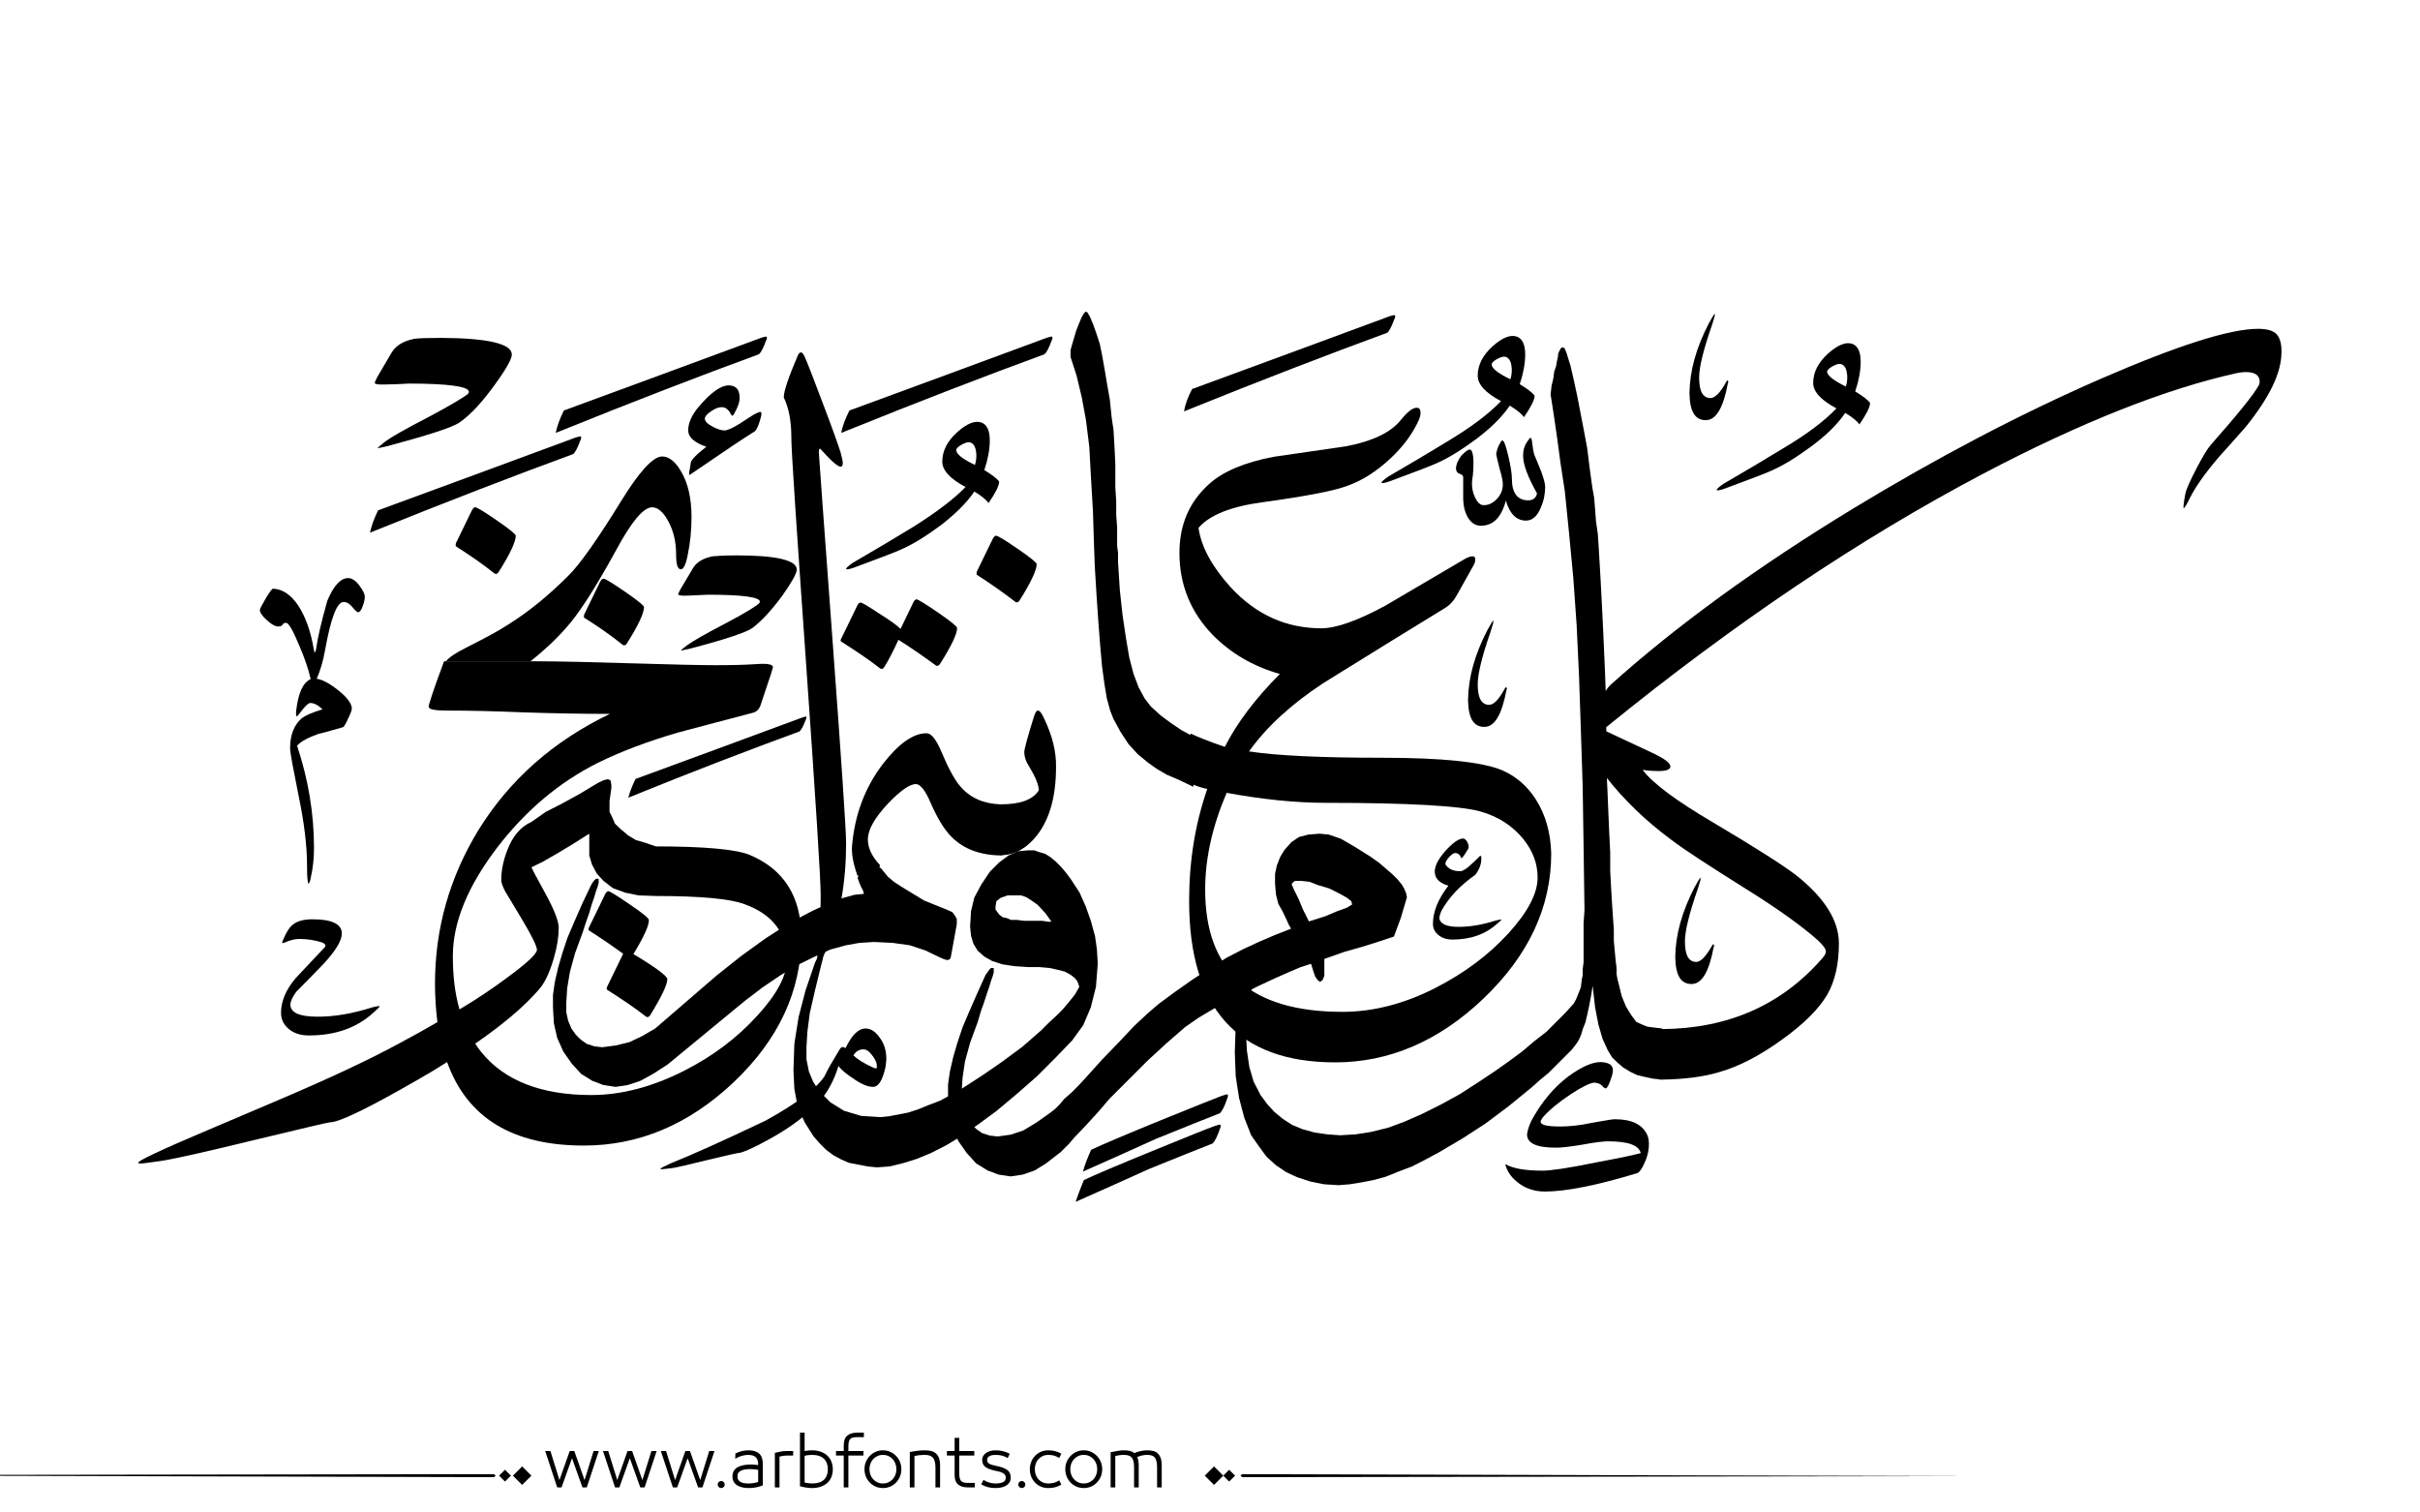 <?xml version="1.0" encoding="utf-8"?>
<!-- Generator: Adobe Illustrator 21.0.0, SVG Export Plug-In . SVG Version: 6.00 Build 0)  -->
<svg version="1.1" id="Layer_1" xmlns="http://www.w3.org/2000/svg" xmlns:xlink="http://www.w3.org/1999/xlink" x="0px" y="0px"
	 viewBox="0 0 800 500" style="enable-background:new 0 0 800 500;" xml:space="preserve">
<g>
	<path fill="#000000" d="M610.2,127.8c0.5-1.6,0.6-3.2,0.3-4.8c-0.3-1.7-1.2-2.7-2.4-2.7c-0.6,0-1.4,0.3-2.5,0.9c-1,0.6-1.6,1.2-1.6,1.7
		C604.1,124.2,606.2,125.8,610.2,127.8L610.2,127.8L610.2,127.8L610.2,127.8z M607.1,135c-5.1-2.7-7.7-5.5-7.7-8.4
		c0-3.6,1.7-6.8,4.9-9.7c3.2-2.9,6-4,8.1-3.2c1.8,0.7,2.7,2.7,2.7,5.9c0,2.9-0.6,6.2-1.8,9.8c2.6,1.6,4.2,2.8,4.9,3.8
		c0,1.4-1.2,3.7-3.5,7.1c-0.7-1-2.2-2.3-4.7-3.8c-2.8,4.1-6.6,7.6-11,10.9c-5,3.7-9.6,6.6-13.9,8.4c-0.8,0.4-5.7,2.3-14.6,5.6
		c-1.3,0.5-2.2,0.7-2.7,0.7c-0.2,0-0.3,0-0.3-0.2c0-0.2,0.8-1,2.3-2c6.6-3.8,13.1-7.7,19.7-11.7C597.4,143.5,603.2,139.1,607.1,135
		L607.1,135L607.1,135L607.1,135z M623.8,143.4"/>
	<path fill="#000000" d="M510.8,160.9c0,2.2-0.4,4.5-1.4,6.8c-1.2,3-2.9,4.4-4.9,4.4c-3.2,0-5.4-2.2-6.7-6.6c-1.5,5.6-4.2,8.3-8.3,8.3
		c-1.5,0-2.8-0.7-3.9-2.2c-1.2-1.7-1.9-4.1-1.9-7v-6.8c0-0.5-0.3-0.9-1.2-1.2c-0.7-0.2-1.1-0.7-1.2-1.7c0.1-1.5,0.7-2.9,1.9-4.4
		c1.2-1.2,2.1-1.9,2.7-1.9c0.7,0,1.2,1.6,1.2,4.5c0,1.6-0.1,2.9-0.2,4c-0.2,1.1-0.3,2-0.3,2.7c0,1.6,0.3,3.2,1,4.6
		c0.8,1.7,1.7,2.6,2.9,2.6c1.6,0,3-0.7,4.3-2c1.3-1.4,2-3,2-4.8c0-1.1-0.3-2.8-1.1-5.4c-0.7-2.6-1-4.2-1.1-4.8
		c0.1-0.5,0.3-1.4,0.8-2.6c0.6-1.2,1-1.8,1.2-1.8c0.6,0,1.2,1.7,2,5.1c0.8,3.4,1.2,5.9,1.2,7.6c0,4.6,1.8,7.1,5.4,7.1
		c1.6,0,2.6-0.8,2.9-2.3c-3.1-5.5-4.6-9.6-4.6-12.5c0-1.7,0.4-3.2,1.3-4.5c0.5-0.8,0.9-1.3,1.2-1.4c0.2,0.1,0.4,0.6,0.5,1.7
		c0.2,1.6,0.4,2.9,0.7,3.9c0.1,0.1,0.8,2,2.3,5.6C510.3,158.1,510.8,159.9,510.8,160.9L510.8,160.9L510.8,160.9L510.8,160.9z
		 M522.4,162.3"/>
	<path fill="#000000" d="M499.3,125.4c0.5-1.6,0.6-3.2,0.3-4.8c-0.3-1.7-1.2-2.7-2.4-2.7c-0.6,0-1.4,0.3-2.5,0.9c-1,0.6-1.6,1.2-1.6,1.7
		C493.2,121.9,495.3,123.4,499.3,125.4L499.3,125.4L499.3,125.4L499.3,125.4z M496.2,132.6c-5.1-2.7-7.7-5.5-7.7-8.4
		c0-3.6,1.7-6.8,4.9-9.7c3.2-2.9,6-4,8.1-3.2c1.8,0.7,2.7,2.7,2.7,5.9c0,2.9-0.6,6.2-1.8,9.8c2.6,1.6,4.2,2.8,4.9,3.8
		c0,1.4-1.2,3.7-3.5,7.1c-0.7-1-2.2-2.3-4.7-3.8c-2.8,4.1-6.6,7.6-10.9,10.9c-5,3.7-9.6,6.6-13.9,8.4c-0.8,0.4-5.7,2.3-14.6,5.6
		c-1.3,0.5-2.2,0.7-2.7,0.7c-0.2,0-0.3,0-0.3-0.2c0-0.2,0.8-1,2.3-2c6.6-3.8,13.1-7.7,19.7-11.7
		C486.5,141.1,492.3,136.7,496.2,132.6L496.2,132.6L496.2,132.6L496.2,132.6z M512.9,141"/>
	<path fill="#000000" d="M394.1,128.6c20.8-7.6,42.6-15.7,65.4-24.1c0.8-0.2,1.4-0.4,1.6-0.3c0.2,0.2,0.2,0.7-0.2,1.4c-0.9,2.5-1.7,3.9-2.3,4.4
		c-19.1,7-41.5,15.6-67.2,26C391.8,133.7,392.7,131.2,394.1,128.6L394.1,128.6L394.1,128.6L394.1,128.6z M450.6,119.8"/>
	<path fill="#000000" d="M360.7,380.1c3.6-1.7,11.6-5.1,24.1-10.2c10.8-4.4,17.2-6.9,19-7.6c1.2-0.4,1.8-0.6,2-0.5c0.2,0.2,0.2,0.7-0.2,1.6
		c-0.8,2.4-1.6,3.9-2.3,4.6c-4.3,1.7-11.4,4.5-21.2,8.5c-6.6,3-14.6,6.6-24.1,10.8C358.6,385.1,359.5,382.8,360.7,380.1L360.7,380.1
		L360.7,380.1L360.7,380.1z M358.3,390.1c3.6-1.7,11.6-5.1,24.1-10.2c10.8-4.4,17.2-7,19-7.6c1.2-0.4,1.8-0.6,2-0.5
		c0.2,0.2,0.2,0.7-0.2,1.6c-0.8,2.3-1.6,3.9-2.3,4.6c-4.3,1.7-11.4,4.5-21.2,8.5c-6.6,3-14.6,6.6-24.1,10.8
		C356.3,395.1,357.2,392.8,358.3,390.1L358.3,390.1L358.3,390.1L358.3,390.1z M404.4,379.4"/>
	<path fill="#000000" d="M280.8,135.7c20.8-7.6,42.6-15.7,65.4-24.1c0.8-0.2,1.4-0.4,1.6-0.3c0.2,0.2,0.2,0.7-0.2,1.4c-0.9,2.5-1.7,3.9-2.3,4.4
		c-19.1,7-41.5,15.6-67.2,26C278.5,140.8,279.5,138.3,280.8,135.7L280.8,135.7L280.8,135.7L280.8,135.7z M337.4,126.9"/>
	<path fill="#000000" d="M251.5,138c-0.6,2.3-1.2,3.9-2,4.6c-3.1,1.9-9.7,6.3-19.9,13.3c-0.5,0.3-1,0.7-1.6,1.1c-0.1,0-0.2-0.3-0.2-0.6l0.6-3.6
		c0.2-0.8,1.8-2.6,5.1-5.1c-4-1.4-6-3.2-6-5.4c0-2.4,1.1-4.9,3.2-7.5c4.1-4.9,7.5-7.4,10.2-7.4c2.4,0,3.6,1.4,3.6,4.1
		c0,1.6-0.7,3.4-2,5.6c-0.3,0.5-0.6,0.4-0.9-0.2c-0.8-1.6-1.8-2.3-3-2.3c-1,0-2.2,0.4-3.6,1.4c-1.3,0.9-2,1.7-2,2.4
		c0,0.8,0.8,1.7,2.5,2.6c1.7,0.9,3,1.3,4,1.3c0.9,0,2.5-0.7,4.8-2.1c1.6-1,3.2-2.1,4.8-3.1c1.3-0.7,2.1-1,2.4-0.9
		C251.8,136.4,251.8,137,251.5,138L251.5,138L251.5,138L251.5,138z M262.8,141"/>
	<path fill="#000000" d="M186.4,135.7c20.8-7.6,42.6-15.7,65.4-24.1c0.8-0.2,1.4-0.4,1.6-0.3c0.2,0.2,0.2,0.7-0.2,1.4c-0.9,2.5-1.7,3.9-2.3,4.4
		c-19.1,7-41.5,15.6-67.2,26C184.2,140.8,185.1,138.3,186.4,135.7L186.4,135.7L186.4,135.7L186.4,135.7z M243,126.9"/>
	<path fill="#000000" d="M322.3,153.7c0.5-1.6,0.6-3.2,0.3-4.8c-0.3-1.7-1.2-2.7-2.4-2.7c-0.6,0-1.4,0.3-2.5,0.9c-1,0.6-1.6,1.2-1.6,1.7
		C316.2,150.2,318.3,151.8,322.3,153.7L322.3,153.7L322.3,153.7L322.3,153.7z M319.2,161c-5.1-2.7-7.7-5.5-7.7-8.4
		c0-3.6,1.7-6.8,4.9-9.7c3.2-2.9,6-4,8.1-3.2c1.8,0.7,2.7,2.7,2.7,5.9c0,2.9-0.6,6.2-1.8,9.8c2.6,1.6,4.2,2.8,4.9,3.8
		c0,1.4-1.2,3.7-3.5,7.1c-0.7-1-2.2-2.3-4.7-3.8c-2.8,4.1-6.6,7.6-10.9,11c-5,3.7-9.6,6.6-13.9,8.4c-0.8,0.4-5.7,2.3-14.6,5.6
		c-1.3,0.5-2.2,0.7-2.7,0.7c-0.2,0-0.3,0-0.3-0.2c0-0.2,0.8-1,2.3-2c6.6-3.8,13.1-7.7,19.7-11.7C309.5,169.4,315.3,165,319.2,161
		L319.2,161L319.2,161L319.2,161z M336,169.3"/>
	<path fill="#000000" d="M263.4,188.3c0,1.2-1.6,4.1-4.7,8.5c-3.6,4.9-7,8.6-10.1,10.9c-2.1,1.4-8.9,3.7-20.4,6.7c-2.1,0.5-3.1,0.7-3.1,0.6
		c0.1-0.2,0.9-0.8,2.2-1.8c1.5-1.1,5.6-3.5,12.3-7c6.5-3.4,10.2-5.7,11.3-6.7c0.1-0.1,0.3-0.4,0.3-0.6c0-1.5-5.7-2.3-17.2-2.3
		c-0.1,0-2.2,0.1-6.6,0.3c-2.1,0.1-3.2-0.1-3.2-0.4c0-0.3,0.3-0.9,0.8-1.8l4.1-6.9c1.2-2,3.4-3.3,6.5-3.9c1.1-0.1,3.8-0.3,8-0.3
		C256.7,183.6,263.4,185.2,263.4,188.3L263.4,188.3L263.4,188.3L263.4,188.3z M264.8,196.6"/>
	<path fill="#000000" d="M210.1,257.5c17.5-6.4,35.9-13.2,55.1-20.3c0.7-0.2,1.2-0.4,1.3-0.3c0.1,0.1,0.1,0.6-0.2,1.2c-0.8,2.1-1.5,3.3-2,3.7
		c-16.1,5.9-35,13.1-56.6,21.9C208.2,261.8,209,259.7,210.1,257.5L210.1,257.5L210.1,257.5L210.1,257.5z M257.8,250.1"/>
	<path fill="#000000" d="M125,168.7c20.8-7.6,42.6-15.7,65.4-24.1c0.8-0.2,1.4-0.4,1.6-0.3c0.2,0.2,0.2,0.7-0.2,1.4c-0.9,2.5-1.7,3.9-2.3,4.4
		c-19.1,7-41.5,15.6-67.2,26C122.8,173.8,123.7,171.3,125,168.7L125,168.7L125,168.7L125,168.7z M181.6,159.9"/>
	<path fill="#000000" d="M169.2,117.2c0,1.4-1.8,4.7-5.5,9.8c-4.1,5.7-8,10-11.7,12.6c-2.4,1.7-10.3,4.2-23.6,7.8c-2.4,0.6-3.6,0.8-3.6,0.7
		c0.2-0.2,1-0.9,2.5-2.1c1.7-1.3,6.5-4.1,14.3-8.1c7.5-4,11.8-6.6,13.1-7.7c0.2-0.2,0.3-0.4,0.3-0.7c0-1.7-6.6-2.7-19.9-2.7
		c-0.1,0-2.6,0.2-7.6,0.3c-2.4,0.1-3.6-0.1-3.6-0.5c0-0.3,0.3-1,0.9-2.1l4.7-8c1.4-2.3,3.9-3.8,7.5-4.5c1.3-0.2,4.4-0.3,9.2-0.3
		C161.5,111.8,169.2,113.7,169.2,117.2L169.2,117.2L169.2,117.2L169.2,117.2z M170.8,126.9"/>
	<path fill="#000000" d="M102.7,224.5c-0.7-3.2-2-7-3.9-11.4c-2-4.8-3.4-7.2-4.2-7.2c-0.6,0-1,0.2-1.2,0.6c-0.2,0.4-0.7,0.6-1.5,0.6
		c-0.9,0-2.2-0.7-3.7-2.1c-1.6-1.4-2.3-2.6-2.3-3.4c0-0.3,0.7-1.6,1.9-3.7c1.3-2.2,2.1-3.2,2.4-3.3c3.1,0.1,5.9,1.9,8.4,5.6
		c2.4,3.7,4.1,8.4,5.1,14.3c0.2,0.7,0.2,1,0.2,1.1c0.2,0.2,0.2,0.2,0.2,0c0.1-0.1,0.3-0.4,0.4-1.1c0.5-3.6,1.7-8.8,3.7-15.9
		c2.1-5,4.4-7.5,6.9-7.5c1.2,0,2.6,0.9,3.8,2.6c1.1,1.5,1.7,2.7,1.7,3.6c0,0.7-0.2,1.7-0.6,2.8c-0.5,1.6-1.1,2.3-1.7,2.3
		c-0.2,0-0.9-0.6-1.8-1.7c-0.9-1.1-1.9-1.7-2.9-1.7c-2.2,0-4.2,5.2-6.1,15.7c-0.7,4-1.7,7.2-2.8,9.7c1.7,0.2,4.1,1.4,7,3.7
		c2.8,2.2,4.4,4.2,4.6,5.9c0.1,0.5-0.3,1.7-1.2,3.5c-0.8,1.8-1.4,2.8-1.7,2.9c-2.7,0.7-5.4,1.6-8.1,2.2c-3.4,1.2-5.7,2.4-7.1,3.9
		c3.8,11.4,5.6,22.7,5.6,33.8c0,3.2-0.3,6.6-1.1,10c-0.2,1.2-0.5,1.7-0.7,1.8c-0.3,0-0.5-2-0.5-5.9c0-6.4-0.9-14.1-2.8-23.2
		c-1.8-9-2.8-14.2-2.8-15.6c0-4.5,1.3-7.7,3.8-9.9c1.2-1,3.6-2,6.9-3c-1.3-1.3-2.7-2.1-4-2.1c-0.6,0-1.4,0.7-2.6,2.2
		c-1.1,1.5-1.7,2.2-1.9,2.2c-0.2,0-0.3-0.6-0.2-1.8C98.6,229.1,100.1,225.7,102.7,224.5L102.7,224.5L102.7,224.5L102.7,224.5z
		 M130.7,240.1"/>
	<path fill="#000000" d="M529.1,351.1c3.4,0.1,4.6,1.4,3.9,4.1c-0.9,3.1-1.7,4.6-2.2,4.6c-0.2,0-0.6-0.2-1.2-0.9c-0.7-0.7-1.5-0.9-2.6-1
		c-1.3,0.1-3.9,1.3-7.7,3.8c-4.1,2.7-7.2,5.3-9.3,7.7c-0.4,0.6-0.7,1.1-0.7,1.4c0,1.1,2.1,1.6,6.4,1.6c2.9,0,6.4-0.3,10.5-1.2
		c4.1-0.7,6.6-1.2,7.6-1.2c5.6,0,9.1,1.7,10.7,5.1c0.4,0.8,0.6,1.9,0.6,3.1c0,1.9-0.4,4-1.4,6.1c-0.9,2.1-1.7,3.2-2.4,3.5
		c-13.5,4.1-23.7,6.1-30.6,6.1c-3.6,0-6.7-1.1-9.2-3.2c-2.1-1.7-3.4-3.7-3.9-5.9c2.5,1.5,6.6,2.2,12.4,2.2c2.5,0,8.3-0.8,17.5-2.7
		c8.1-1.5,13.1-2.6,14.9-3.1c-0.7-2.7-4.3-3.9-10.9-3.9c-1.3,0-4.1,0.3-8.4,1.1c-4.1,0.7-7.1,1-8.7,1c-6.4,0-9.5-1.4-9.6-4.3
		c0.1-1.2,0.6-2.9,1.6-4.9c3.2-5.8,7.1-10.6,12.1-14.4C522.8,352.7,526.3,351.1,529.1,351.1L529.1,351.1L529.1,351.1L529.1,351.1z
		 M547.4,375.5"/>
	<path fill="#000000" d="M497.3,227.9c0.2-0.3,0.3-0.6,0.5-0.7c0.2-0.1,0.2-0.1,0.2,0.1c0.2,0.2,0.2,0.5,0,0.8c-1.5,8.1-3.9,12.2-7.3,12.2
		c-3.6,0-5.3-2.9-5.4-8.9c0.1-7.4,2.2-15,6.4-23.1c1.1-2,1.7-3,1.9-3.1c0.1,0,0.1,0.1,0.1,0.1c0,0.4-0.3,1.6-0.9,3.4
		c-2.9,8.3-4.3,14.1-4.3,17.5c0,4.5,1.2,6.8,3.8,6.8C493.8,233,495.5,231.2,497.3,227.9L497.3,227.9L497.3,227.9L497.3,227.9z
		 M517.7,223.6"/>
	<path fill="#000000" d="M289.8,351.7c-0.2-0.9-0.7-1.9-1.7-3.1c-0.9-1.2-1.8-1.7-2.7-1.7c-1.4,0-2.5,0.7-3.3,2c1.4,1.3,3.6,2.7,6.5,4
		c0.6,0.3,1,0.3,1.2,0.2C289.9,352.9,289.9,352.5,289.8,351.7L289.8,351.7L289.8,351.7L289.8,351.7z M277.7,346.7
		c0.5-0.7,1.2-0.7,1.8-0.2c2.1-4.3,4.2-6.5,6.7-6.5c1.6,0,3.2,1,4.6,3c1.5,2,2.2,4.3,2.2,7c0,1-0.2,2-0.3,2.9
		c-1,4.3-2.3,6.4-4.1,6.4c-1.6,0-3.7-0.8-6.3-2.6c-2.3-1.5-4.1-2.9-5.1-4.3c-1.5,4.7-3.5,8.5-6,11.3c-4.1,4.7-9.8,9-16.9,12.9
		c-5.6,3.1-9.1,4.6-10.5,4.6c-0.2,0-3.4,0.7-9.6,2.2c-6.6,1.6-10.6,2.6-12.3,2.8c-2.4,0.3-3.6,0.4-3.6,0.2c0-0.2,1.2-0.8,3.6-1.9
		c6.8-2.7,17.2-7.4,31.1-14c10.2-5.6,16.7-10.5,19.5-14.6C273.6,353.5,275.4,350.5,277.7,346.7L277.7,346.7L277.7,346.7L277.7,346.7
		z M286.4,367.6"/>
	<path fill="#000000" d="M123.4,334.8c-5.6,5.1-12.7,7.5-21.3,7.5c-2.7,0-4.9-0.7-6.6-2.1c-1.7-1.4-2.6-3.2-2.6-5.4c0-3.8,1.6-7.6,4.8-11.4
		c3.2-3.4,6.3-6.7,9.5-10.1c0.7-0.7,0.4-1.2-0.6-1.7c-2.4-0.8-5-1.2-7.6-1.2c-1.5,0-3.2,0.4-4.9,1.2c-0.4,0.2-0.7,0.2-0.7,0.1
		c-0.2-0.1-0.1-0.3,0.1-0.8c1.1-2.7,2.2-4.4,3.4-5.3c1.4-1.1,3.5-1.7,6.4-1.7c6.5,0,9.7,1.6,9.7,4.7c0,2.4-2.1,5.8-6.2,10.2
		c-3,3.1-5.9,6.1-8.9,9.1c-1.2,1.7-1.9,3.1-1.9,4.2c0,2.7,3.1,4,9,4c5.6,0,11.4-1,17.8-3c1.7-0.5,2.7-0.6,2.7-0.4
		C125.4,333,124.7,333.6,123.4,334.8L123.4,334.8L123.4,334.8L123.4,334.8z M133,325.1"/>
	<path fill="#000000" d="M482.2,306.4c3.8,0,7.9-0.7,12.3-2.1c1.3-0.3,1.8-0.4,1.8-0.3c0,0.2-0.5,0.6-1.4,1.4c-3.9,3.5-8.8,5.2-14.8,5.2
		c-1.8,0-3.4-0.5-4.6-1.5c-1.2-1-1.8-2.2-1.8-3.7c0-4,1.7-8.2,5.1-12.6c-3-0.9-4.5-2.4-4.5-4.7c0-1.9,1.2-4.2,3.6-6.9
		c2.4-2.6,4.3-4,5.8-4c0.4,0,0.8,0.3,1.2,0.9c0.4,0.6,0.6,1.3,0.6,2c0,0.3-0.4,1-1.2,2.2c-0.8,1.2-1.2,1.6-1.3,1.3
		c-0.3-1-1-1.6-2-1.6c-0.5,0-1.2,0.5-2,1.4c-0.8,0.9-1.2,1.6-1.2,2.3c1,1.6,2.6,2.3,4.9,2.3c0.8,0,2-0.7,3.6-2.2
		c0.9-0.9,2-1.8,2.9-2.8c0.4-0.2,0.5,0,0.5,0.8c0,1.8-0.6,3.6-2,5.4c-5,3.5-8.7,7.4-11.2,11.9c-0.4,0.9-0.6,1.6-0.7,2.3
		C476,305.4,478.1,306.4,482.2,306.4L482.2,306.4L482.2,306.4L482.2,306.4z M500.6,296.8"/>
	<path fill="#000000" d="M570.5,126.5c0.2-0.3,0.3-0.6,0.5-0.7c0.2-0.1,0.2-0.1,0.2,0.1c0.2,0.2,0.2,0.5,0,0.8c-1.5,8.1-3.9,12.2-7.3,12.2
		c-3.6,0-5.3-2.9-5.4-8.9c0.1-7.4,2.2-15,6.4-23.1c1.1-2,1.7-3,1.9-3.1c0.1,0,0.1,0.1,0.1,0.1c0,0.4-0.3,1.6-0.9,3.4
		c-2.9,8.3-4.3,14.1-4.3,17.5c0,4.5,1.2,6.8,3.8,6.8C567,131.5,568.7,129.8,570.5,126.5L570.5,126.5L570.5,126.5L570.5,126.5z
		 M590.8,122.1"/>
	<path fill="#000000" d="M565.8,312.9c0.2-0.3,0.3-0.6,0.5-0.7c0.2-0.1,0.2-0.1,0.2,0.1c0.2,0.2,0.2,0.5,0,0.8c-1.5,8.1-3.9,12.2-7.3,12.2
		c-3.6,0-5.3-2.9-5.4-8.9c0.1-7.4,2.2-15,6.4-23.1c1.1-2,1.7-3,1.9-3.1c0.1,0,0.1,0.1,0.1,0.1c0,0.4-0.3,1.6-0.9,3.4
		c-2.9,8.3-4.3,14.1-4.3,17.5c0,4.5,1.2,6.8,3.8,6.8C562.3,317.9,563.9,316.2,565.8,312.9L565.8,312.9L565.8,312.9L565.8,312.9z
		 M586.1,308.6"/>
	<g>
		<path fill="#000000" d="M752.6,110.5c-1.1-1.2-3.2-1.8-6.1-1.8c-9.5,0-26.9,5.6-52.2,16.6c-26.6,11.6-53.8,25.9-81.5,42.7
			c-31.9,19.4-58.7,38.9-80.5,58.5c-0.5,0.5-1,1.1-1.5,1.9l-0.2-5.8l-0.3-6.8l-0.3-6.8l-0.3-6.2l-0.3-5.9l-0.3-5.7l-0.3-5.1
			l-0.3-5.1l-0.3-4.5l-0.6-4.2l-0.3-4l-0.3-3.7l-0.6-3.4l-0.9-6.5l-0.8-6.5l-1.1-5.9l-1.1-5.7l-1.1-5.7l-1.1-5.1l-1.1-4.8l-1.4-4.5
			l-0.6-1.4l-0.6-0.3l-0.6,0.3l-0.6,1.1l-0.3,0.8L515,118l-0.3,1.4l-0.3,1.7l-0.6,1.7l-0.3,2.3l-0.6,2.5l-0.3,2.8l1.1,7.1l1.1,7.6
			l1.1,8.2l1.4,9.1l1.4,13.9l1.4,14.7l1.1,15.6l0.8,17l0.6,17.8l0.6,18.7l0.3,19.8l0.3,21l-0.3,4.2v4v3.4v2.8v2.8l-0.3,2.3v2
			l-0.3,1.4l-0.3,2.6l-0.8,2l-0.8,2l-0.8,1.4l-2.8,3.1l-3.1,3.1l-3.1,3.1l-4,3.1l-4,3.4l-4.2,3.1l-4.8,3.4l-5.1,3.4l-6.5,4.2
			l-6.2,3.4l-6.2,3.1l-5.9,2.6l-5.4,2l-5.7,1.4l-5.1,0.8l-5.1,0.3l-4.2-0.3l-4.2-0.6l-4-1.1l-3.4-1.4l-3.1-2l-2.8-2.3l-2.3-2.5
			l-2.3-3.1l-2.3-4.5l-1.4-4.8l-0.8-5.4l-0.3-5.7l0.3-5.4l0.8-5.9l1.4-6.2l2.3-6.5l0.8-2.8l0.6-2l-0.3-0.6h-0.3l-0.6,0.3l-0.6,0.8
			l-0.8,1.4l-1.1,2l-2.8,6.5l-2,7.4l-1.1,8.2l-0.3,9.1l0.3,7.9l1.1,7.1l1.7,6.5l2.3,5.9l2.6,3.7l2.5,3.4l3.1,2.8l3.4,2.3l3.7,1.7
			l4.3,1.4l4.5,0.9l4.8,0.3l3.7-0.3l3.7-0.6l4.2-0.8l4-1.1l4.2-1.7l4.5-1.7l4.5-2.3l4.8-2.6l7.6-4.5l7.4-4.8l7.6-5.7l7.6-6.2
			l2.8-2.5l2.8-2.3l2.3-2.3l2-2l1.7-1.7l1.7-1.7l1.1-1.4l0.8-1.1l0.6-1.1l0.6-1.4l0.6-2l0.8-2l0.6-2.5l0.6-2.8l0.6-3.1l0.6-3.7
			l0.8,7.1l1.1,5.7l1.4,4.8l1.7,3.7l1.4,2.3l1.7,1.7l2,1.7l2.3,1.4l2.3,1.1l2.5,0.6l2.8,0.6l2.1,0.2v0.1c0.2,0,0.3,0,0.5,0l0.2,0v0
			c7.4-0.1,13.8-0.9,19.1-2.5c6.6-1.9,13.5-5.5,20.8-10.8c7.1-5.1,12-10,14.8-14.7c2.6-4.5,3.9-10.2,3.9-17
			c0-7.5-4.6-14.9-13.8-22.3c-4.2-3.3-13.6-9.3-28.1-17.9c-11.9-7-19.6-12.7-23-17.2c2,0.3,3.7,0.4,5.1,0.4c2.7,0,4.1-0.5,4.1-1.5
			c0-1.1-1.7-2.4-5.1-4.1l-15.8-7.4c-0.2-0.1-0.2-0.1-0.3-0.2l0-1.3c0,0,0-0.1,0.1-0.1c42.2-34.3,83.7-62.2,124.5-83.7
			c32.5-17.1,60.5-28.1,84-33.3c1.1-0.2,2-0.3,2.8-0.3c3.1,0,4.6,1.1,4.6,3.2c0,0.3-0.1,0.7-0.2,1c-1.7,3.2-7.1,9.8-15.9,19.8
			c-1.1,1.2-2.6,3.7-4.6,7.5c-2.2,4.2-3.6,7.2-3.9,8.9c-0.6,3.2-0.7,4.6-0.5,4.6c0.2,0,1-1.2,2.1-3.5c1.7-3.4,4.8-7.9,9.5-13.4
			c3-3.3,6-6.7,8.9-10c7.9-9.8,11.8-17.9,11.8-24.6C754.3,113.8,753.7,111.7,752.6,110.5z M552.6,277.7c3.9,3,12.2,8.4,24.8,16.3
			c10.4,6.5,18.2,12.1,23.5,16.8c1.8,1.7,2.7,2.9,2.7,3.7c0,0.7-0.4,1.4-1.2,2.3c-13.4,15.4-31,23.2-52.9,23.4V340l-2.6-0.3
			l-2.3-0.3l-2-0.8l-1.7-0.8l-1.7-2.3l-1.7-2.8l-1.4-3.4l-1.1-4.5l-0.3-1.1l-0.3-1.7v-2l-0.3-2.5l-0.3-3.1l-0.3-3.4v-3.7l-0.3-4.2
			l-0.3-4.5l-0.3-5.1l-0.3-5.7v-5.9l-0.3-6.2l-0.3-6.8l-0.3-7.4l-0.2-4.3C536.8,264.3,543.8,271.2,552.6,277.7z"/>
	</g>
	<g>
		<path fill="#000000" d="M507.8,264.4c-2.9-4.6-6.7-7.8-11.3-9.8c-6.5-2.7-19.7-4.1-39.5-4.1c-20.3,0-35.1-0.7-44.1-2.1c5.7-8,13.9-15.6,24.6-22.6
			c17-10.6,30.4-18.8,40.2-24.8c1.6-1,2.7-2.2,3.7-3.9l5.5-9.8c0.6-1,0.8-1.7,0.8-2.4c0-0.7-0.3-1-1-1c-0.6,0-1.4,0.3-2.5,0.9
			c-8.7,5.1-17.5,10.3-26.2,15.4c-9.2,5-16.3,7.5-21.2,7.5c-11.6,0-21.6-4.5-29.9-13.5c-6.2-6.8-9.8-13.4-10.7-19.7
			c3.6-4.2,10.7-7.1,21.4-8.5c14.4-2,23.8-3.8,28.1-5.5c4.9-1.8,9.5-4.8,13.9-8.9c4.4-4.1,7.5-8.4,9.5-12.9c0.3-0.8,0.5-1.5,0.5-2.2
			c0-1.2-0.4-1.7-1.3-1.7c-1.3,0-3,1.3-5.1,3.9c-3.3,4.2-9.3,7.1-18,8.8c-8,1.2-16,2.3-24.1,3.5c-9.5,1.8-16.8,4.8-21.5,9.1
			c-6.5,5.9-9.7,13.4-9.7,22.7c0,10.5,3.7,19.5,10.9,27c6,6.1,13.4,10.5,22.3,13c-8.1,8.1-14.2,16.2-18.2,24.1
			c-5.3-1.8-9-3.3-11.3-4.4v0.5l-3-1.6l-3.4-2.3l-3.4-2.5l-3.4-3.1l-2-2.6l-2-3.7l-1.7-4.5l-1.4-5.4l-1.1-6.5l-1.1-7.4l-0.9-8.2
			l-0.6-9.3v-1.1v-2l-0.3-2.3v-2.8v-3.4l-0.3-4v-4.5l-0.3-4.8v-7.6l-0.3-6.2l-0.3-5.1l-0.6-4l-0.6-5.9l-0.9-5.1l-0.8-4.8l-0.8-4.5
			l-0.8-4l-1.1-3.4l-1.1-3.1l-1.1-2.6l-0.8-1.4l-0.6-0.3l-0.6,0.6l-0.8,1.4l-1.7,4.2l-1.1,3.7l-0.8,2.8v2.3l2,6.2l1.7,7.1l1.4,7.6
			l1.1,8.8l0.6,11l0.6,10.2l0.3,9.6l0.3,8.5l0.6,9.9l0.6,8.8l0.6,7.7l0.6,6.8l0.8,5.9l0.8,4.8l1.1,4l1.1,2.8l2.3,4.2l2.6,4l3.1,3.4
			l3.4,2.8l2.8,2l3.4,2l4,1.7l4.8,2.3v-0.7c1.5,0.6,3,1.1,4.6,1.4c-4,11.5-6,23.8-6,37c0,35.6,16.1,53.4,48.3,53.4
			c17.8,0,34.2-7,48.9-21c15-14.3,22.5-30.3,22.5-48.1C512.6,275.4,511,269.5,507.8,264.4z M474.7,326.5c-10.5,5.4-20.9,8-30.9,8
			c-30.3,0-45.4-13.4-45.4-40.4c0-10.4,2.4-21,7.1-32c12,2.2,22.9,3.3,32.8,3.3c27.3,0,44.2,1,50.9,2.8c6.1,1.7,10.8,4.8,14.4,9.2
			c3.2,4,4.7,8.2,4.7,12.7c0,5.2-3.2,11.4-9.7,18.5C492.1,315.7,484.2,321.6,474.7,326.5z"/>
	</g>
	<path fill="#000000" d="M447,299l-0.3-1.1l-1.4-1.1l-2.5-1.4l-3.4-1.7l-3.7-1.1l-2.8-1.1l-2.8-0.3h-2l-0.8,0.6l-0.3,0.6l0.9,2l1.4,2.8l1.4,3.4l2,4
		l5.4-1.7l4-1.7l3.1-1.1L447,299L447,299L447,299L447,299z M383,331.9l5.7-4.2l5.7-4l5.7-3.7l5.4-3.4l5.4-2.8l5.4-2.5l5.4-2.3l5.1-2
		l-0.8-1.4l-0.9-2l-1.1-2.3l-1.4-2.5l-0.8-3.1l-0.3-3.7v-3.1l0.6-2.8l1.1-2.8l1.4-2.3l2.3-2.6l2.5-1.7l3.1-0.8l3.7-0.3l3.1,0.3
		l4,1.4l4.5,2.6l5.4,3.4l2.8,2l2.3,2l2,1.7l1.7,1.7l1.4,1.7l0.8,1.4l0.6,1.4l0.3,1.4l-2,6.8l-2.3,6.2l-5.1,1.7l-5.4,1.7l-6,1.7
		l-6.5,2.3v3.1v2.5l-0.6,1.4l-0.8,0.6l-0.8-0.6l-0.8-1.1l-0.6-1.7l-0.8-2.6l-3.4,1.1l-4,1.7l-4.5,2l-5.4,2.5l-7.4,3.7L402,333
		l-5.7,3.4l-4.5,3.1l-6.2,5.4l-6.2,5.7l-6.2,6.2l-6.5,6.5l-3.4,4l-3.1,3.4l-2.6,2.8l-2.5,2.6l-1.7,2l-1.7,1.7l-1.1,1.1l-0.8,0.6
		l-4,3.1l-3.7,2.3l-4,1.4l-4,0.6l-4-0.6l-3.7-1.4l-3.7-2.3l-3.1-3.4l-2.8-4l-2-4.5l-1.1-4.8l-0.3-5.4v-4l0.6-4.2l1.1-4.8l1.4-4.8
		l1.7-5.1l2.3-5.4l2.5-5.7l2.8-6.2l0.6-0.8l0.6-0.9l0.6-0.6h0.6h0.3v0.6v0.9l-0.3,1.1l-0.6,1.7l-0.6,2l-0.8,2.3l-0.8,2.5l-1.1,3.1
		l-1.1,3.7l-2.5,6.8l-1.7,6.2l-0.8,5.4l-0.3,4.8v3.1l0.6,2.8l1.1,2.5l1.4,2l1.7,1.7l2,1.4l2.5,0.8l2.6,0.3l4.3-0.6l4.2-1.4l4.3-2.6
		l4.8-3.4l1.4-1.1l1.4-1.4l1.7-2l2.3-2l2.3-2.3l2.3-2.5l2.8-3.1l2.8-3.1l5.7-5.9l4.8-5.1l4.5-4.2L383,331.9L383,331.9L383,331.9
		L383,331.9z"/>
	<path fill="#000000" d="M347.6,304.7l-2-2.8l-2.6-2.8l-2-1.4l-1.7-1.1l-1.7-0.6h-1.4h-3.1l-2.3,0.8l-1.4,1.1l-0.3,1.7v1.1l0.6,0.8l0.6,0.8l1.1,0.9
		l1.4,0.3l1.4,0.6h2l2.3,0.3h3.4h2.6l2,0.3H347.6L347.6,304.7L347.6,304.7L347.6,304.7z M291.2,369.3l2.8-0.3l3.1-0.6l3.1-0.6
		l3.4-1.1l3.4-1.4l3.7-1.4l3.7-2l4-2.3l6.5-4.2l6.5-4.5l6.5-4.8l6.2-5.4l2.6-2.6l2.5-2.3l2-2l1.7-2l1.4-1.7l1.1-1.4l0.8-1.4l0.6-1.1
		l-0.6-1.7l-0.8-1.1l-1.4-1.1l-2-1.1l-2.3-0.6L347,320l-3.4-0.3h-3.7l-4.5-0.3l-4-0.6l-3.4-1.1l-2.5-1.4l-2.3-2l-1.4-2.3l-0.8-2.6
		l-0.3-3.1l0.3-5.1l1.1-4.5l2.3-4.3l2.8-4.2l3.1-3.1l3.1-2.3l3.1-1.4l3.4-0.3h2l1.7,0.6l2,0.6l1.7,1.1l1.7,1.4l1.7,1.7l1.7,2
		l1.7,2.3l2.8,4.3l2,4.5l1.7,4.8l1.4,5.1l0.6,4.2l0.3,4.8l-0.6,7.7l-1.7,6.8l-2.5,5.9l-3.7,5.1l-5.7,5.9l-5.9,5.9l-6.5,5.7l-6.8,5.7
		l-5.7,4.2l-5.7,4l-5.1,3.1l-5.1,2.6l-4.8,2l-4.5,1.4l-4.5,1.1l-4.2,0.3l-3.1-0.3l-3.1-0.6l-3.1-0.6l-2.5-1.1l-2.6-1.4l-2.3-1.7
		l-2.3-2.3l-2-2.3L266,371l-2.3-5.1l-1.1-5.9l-0.3-6.2l0.3-8.8l1.4-8.8l2.3-8.8l3.1-9.1l0.8-1.7l0.6-1.1l0.6-0.8h0.3l0.6,0.6
		l-0.3,1.7l-0.6,2.3l-2,8.2l-1.7,7.4l-0.8,6.2l-0.3,5.1v4l0.8,4l1.4,3.4l2,3.1l3.7,3.7l4.5,2.8l5.7,1.7L291.2,369.3L291.2,369.3
		L291.2,369.3L291.2,369.3z"/>
	<path fill="#000000" d="M261.6,144.6c0-5.3-0.8-9.7-2.5-13.2c0-2.2,1.6-6.7,4.6-13.8c0.7-1.5,1.4-1.5,2.2,0.1c0.9,1.9,2.9,7.1,6.1,15.6
		c3.4,8.9,5.3,14.4,5.9,16.3c0.4,1.6,0.7,2.7,0.7,3.5c0,2.5-2.3,1-7.1-4.4c-0.6-0.7-0.8-0.4-0.8,1c0,0.5,1.5,21.2,4.5,61.7
		c3,40.7,4.5,63.1,4.5,67.3c0,12.9-2,24.2-6,34c-0.8,2-1.5,3.4-2,4.3l0,0c-0.7,1.2-1.2,1.5-1.4,0.5c-0.2-0.9-0.2-3,0.3-6.2
		c0.5-4.4,0.7-9.5,0.7-15.4c0-5.2-1.6-30.6-4.8-76.2C263.3,174.3,261.6,149.2,261.6,144.6L261.6,144.6L261.6,144.6L261.6,144.6z
		 M279.8,315.6"/>
	<path fill="#000000" d="M345.2,237.6c-0.8-1.8-1.5-2.7-2.1-2.7c-0.5,0-0.9,0.7-1.3,2c-2.2,7-3.2,10.9-3.2,11.7c0,1.5,0.5,3.1,1.5,4.6
		c2.2,3.6,3.3,6.3,3.3,8.1c-2.1,3.2-6.3,4.6-12.7,4.6v0c-5.5-0.2-10-2.1-13.3-6c-1.8-2.1-3.9-5.9-6.2-11.4c-1.7-4-3.3-6.1-4.9-6.1
		c-4.4,0-9.2,3.4-14.4,10.1c-5.9,7.7-9.3,16.7-10.2,26.8c-0.3,2.7,0.3,6,1.7,10c0.1,0.1,0.2,0.2,0.4,0.3l0,0l-0.3,0.6l0.6,1.7
		l0.6,1.4l0.6,1.1l0.3,1.1l-3.1,0.3l-4,1.1l-4.5,1.7l-5.4,2.5l-7.6,4l-7.9,5.1l-7.9,5.7l-8.2,6.5l-20.4,17.6l-4.3,2.5l-4.2,2
		l-4.5,1.1l-4.5,0.6l-2.6-0.3l-2.5-0.8l-2-1.4l-1.7-1.7l-1.4-2l-1.1-2.6l-0.6-2.8v-3.1l0.3-4.8l0.9-5.4l1.7-6.2l2.5-6.8l1.1-3.4
		l1.1-3.1l0.8-2.8l0.8-2.3l0.6-2l0.6-1.7l0.3-1.1v-0.8v-0.6h-0.3h-0.6l-0.6,0.6l-0.6,0.8l-0.6,1.1l-2.8,5.9l-2.5,5.7l-2.3,5.4
		l-1.7,5.1l-1.4,4.8l-1.1,4.8l-0.6,4.2v4l0.3,5.4l1.1,4.8l2,4.5l2.8,4l3.1,3.4l3.7,2.3l3.7,1.4l4,0.6l4-0.6l4.2-1.4l4.2-2.3l4.8-3.1
		l25.5-21l5.9-4.5l5.9-4l5.7-3.4l5.7-2.8l5.1-2.3l5.1-1.4l4.5-0.8l4.8-0.3l6.2,0.3l5.7,0.8l5.1,1.7l4.8,2.3l1.4,0.6l1.1,0.3l0.8-0.3
		l0.3-0.6l2-11v-1.7l-0.6-1.1l-0.8-1.1l-1.7-0.8l-7.7-3.1l-7.4-4.5l-2.6-1.7l-2-1.7l-1.4-1.7l-0.9-1.1l-0.5-0.3
		c0.1-0.2,0.2-0.5,0.2-0.7c-2.7-2.9-4-5.7-4-8.5c0-3.2,2.2-7.1,6.6-11.8c4.1-4.3,7.2-6.5,9.3-6.5c1.4,0,3.1,2.1,4.8,6.1
		c2.3,5.3,4.6,9,7,11.4c4.1,4.1,9.7,6.1,16.8,6.1v-0.1c4.4-0.2,8.3-2.5,11.6-6.8c4.1-5.4,6.1-12.9,6.1-22.3
		C349.2,248.5,347.9,243.3,345.2,237.6z"/>
	<g>
		<path fill="#000000" d="M175.4,218.6c4.1-3.3,8.1-6.9,11.7-11c4.1-4.5,9.6-13,16.5-25.6c5.1-9.5,9.1-14.3,12-14.3c1.8,0,3.6,1.5,5.2,4.4
			c1.8,3.2,2.7,6.9,2.7,11c0,3.5,0.5,5.1,1.6,5.1c0.8,0,1.6-1.5,2.2-4.5c0.9-4.3,1.3-8.5,1.3-12.7c0-6.4-1.2-11.5-3.6-15.4
			c-1.9-3.2-4-4.7-6.1-4.7c-3,0-7.6,5-13.6,14.8c-7.9,12.8-13.7,21-17.5,24.7c-6.5,6.5-13,11.8-19.7,16c-3.3,2.2-7.9,4.6-13.6,7.5
			c-3.9,1.9-6.1,3.5-7,4.6l0.3,0.1H175.4C175.4,218.6,175.4,218.6,175.4,218.6z"/>
		<path fill="#000000" d="M247.8,282.6c-4.4-1.8-14.7-2.8-31-2.8l-3.5-1.2l-3.1-0.9l-2.5-1.5l-2.5-2.1l-1.9-1.8l-0.9-2.1l-0.9-1.8v-2.1v-1.5
			l0.3-2.1l0.3-2.1v-1.2l-0.3-1.5l-0.9-0.3l-1.3,0.3l-1.9,0.9l-6,3.6l-6,3.3l-5.3,2.7l-4.7,3.3c-3.4,1.5-6.1,4.5-7.9,9.1
			c-1.4,3.5-2.1,6.9-2.1,10.2c0,0.7,0.4,1.9,1.2,3.5c2,3.3,4,6.7,6,10c3.1,5.2,4.6,8.4,4.6,9.5c0,1.3-3.3,4.4-10,9.3
			c-4.4,3.3-9.6,6.8-15.6,10.4c-1.5-5.2-2.2-11-2.2-17.6c0-11.3,5-23.3,14.8-36.1c9.4-12.2,20.5-21.5,33.1-27.8
			c7.7-3.8,16.5-7.1,26.4-10c8.2-2.2,16.3-4.3,24.6-6.5c1.4-0.3,2.2-1.1,2.7-2.2l3.6-10.8c0.3-1,0.5-1.7,0.6-2c0-0.1,0-0.2,0-0.2
			c0-0.8-1.6-1.2-4.8-1c-4.2,0.3-9,0.4-14.2,0.4c-4.7,0-13.7-0.2-27-0.6c-13.3-0.4-24.5-0.7-34-0.7c0,0,0,0,0,0H148h-1.2
			c-1.9,5.1-3.5,9.5-4.6,13.1c-0.3,0.9-0.5,1.6-0.5,1.9c0,0.9,2,1.3,5.9,1.3c7.7,0,16.3,0.2,25.6,0.6c9.4,0.3,18.8,0.5,28.4,0.5
			c-18.7,9-33.2,21.8-43.5,38.5c-9.5,15.6-14.3,32.5-14.3,50.7c0,4.5,0.3,8.7,0.8,12.7c-3.8,2.2-7.9,4.5-12.2,6.8
			c-10.7,5.8-24,12-40,18.8c-23.1,9.8-35.7,15.2-37.8,16.2c-5.1,2.3-8,3.8-8.6,4.3c-0.4,0.3-0.4,0.6,0,0.6c0.4,0.1,1.4,0,2.8-0.2
			c1.2-0.2,3.1-0.4,5.6-0.8c4.1-0.7,14.4-3,30.8-7c15.4-3.7,23.4-5.6,24-5.6c2.9,0,12.5-4.6,28.8-14c3.5-2,6.7-3.9,9.8-5.9
			c6.6,18.4,21.6,27.6,45.2,27.6c18.2,0,34.6-6.9,49.4-20.8c15-14.2,22.5-30.3,22.5-48.3C264.8,296.4,259.2,287.4,247.8,282.6z
			 M226.3,353.9c-10.6,5.4-20.9,8.1-30.8,8.1c-16.5,0-28.7-4.7-36.4-14.2c-0.7-0.9-1.4-1.8-2-2.8c9-6.2,16-12.1,20.9-17.7
			c2.1-2.3,3.7-5.8,5.1-10.6c1.1-3.8,1.6-7.1,1.6-10c0-2.2-1.5-6-4.5-11.5c-2.7-4.9-4.2-7.7-4.5-8.5l3.7-1.8l4.7-2.7l5-3l5.7-3.6
			v3.9v3.3l0.9,3l1.6,3l2.2,2.4l3.1,2.4l4.1,1.5l4.4,0.9l5.7,0.2c14.7,0,24.5,0.9,29.3,2.7c9.4,3.4,14,9.6,14,18.5
			c0,5.1-3.2,11.2-9.7,18.3C243.7,343.1,235.7,349.1,226.3,353.9z"/>
	</g>
	<path fill="#000000" d="M322.9,190c-0.1-0.1-0.1-0.5,0-1l5.3-10.9c0.4-0.7,0.7-1,1.1-1c0.6,0,3,1.5,7.1,4.3c4.2,2.9,6.3,4.6,6.3,5.1
		c0,1.9-1.8,5.9-5.6,11.9c-0.4,0.7-0.9,0.9-1.4,0.6C331.7,195.9,327.4,192.9,322.9,190L322.9,190L322.9,190L322.9,190z M387.6,188.2
		"/>
	<path fill="#000000" d="M297.7,207.9l4.2-8.7c0.3-0.7,0.7-1,1.1-1.1c0.5,0.1,2.9,1.5,7.1,4.4c4.2,2.9,6.3,4.6,6.3,5.1c0,1.9-1.8,5.8-5.6,11.8
		c-0.5,0.7-0.9,0.9-1.4,0.6c-3.7-2.7-7.8-5.6-12.4-8.5c-1.6,3.5-3.1,6.5-4.6,8.9c-0.4,0.7-0.9,0.9-1.4,0.6
		c-4.1-3.2-8.5-6.1-12.9-8.9c-0.3-0.2-0.3-0.5,0-1l5.3-10.9c0.3-0.7,0.7-1,1.1-1c0.5,0,2.5,1.2,6.1,3.6
		C294.3,205.1,296.6,206.8,297.7,207.9L297.7,207.9L297.7,207.9L297.7,207.9z M352.2,209.5"/>
	<path fill="#000000" d="M193.1,204.2c-0.1-0.1-0.1-0.5,0-1l5.3-10.9c0.4-0.7,0.7-1,1.1-1c0.6,0,3,1.5,7.1,4.3c4.2,2.9,6.3,4.6,6.3,5.1
		c0,1.9-1.8,5.9-5.6,11.9c-0.4,0.7-0.9,0.9-1.4,0.6C201.9,210,197.6,207,193.1,204.2L193.1,204.2L193.1,204.2L193.1,204.2z
		 M257.8,202.4"/>
	<path fill="#000000" d="M150.7,180.6c-0.1-0.1-0.1-0.5,0-1l5.3-10.9c0.4-0.7,0.7-1,1.1-1c0.6,0,3,1.5,7.1,4.3c4.2,2.9,6.3,4.6,6.3,5.1
		c0,1.9-1.8,5.9-5.6,11.9c-0.4,0.7-0.9,0.9-1.4,0.6C159.5,186.4,155.1,183.4,150.7,180.6L150.7,180.6L150.7,180.6L150.7,180.6z
		 M215.3,178.8"/>
	<path fill="#000000" d="M209.4,315.4c7.5,4.5,11.2,7.3,11.2,8.3c0,1.8-1.9,5.8-5.6,11.8c-0.4,0.7-0.9,0.9-1.4,0.6c-4.1-3.2-8.5-6.1-12.9-8.9
		c-0.2-0.2-0.2-0.5,0-1l5.3-10.9c-3.7-2.7-7.5-5.3-11.3-7.7c-0.2-0.2-0.2-0.5,0-1l5.3-10.9c0.3-0.7,0.7-1,1.1-1.1
		c0.6,0.1,2.9,1.5,7.1,4.4c4.2,2.8,6.3,4.6,6.3,5.1C214.6,305.9,212.9,309.6,209.4,315.4L209.4,315.4L209.4,315.4L209.4,315.4z
		 M231.3,315.6"/>
</g>
<path fill="#000000" d="M273.602,481.306c-0.578-0.576-1.301-1.03-2.174-1.362c-0.873-0.331-1.885-0.497-3.039-0.497
	c-0.663,0-1.463,0.079-2.4,0.238v-6.077h-1.535v17.711c0.706,0.202,1.402,0.354,2.087,0.454s1.301,0.151,1.849,0.151
	c1.153,0,2.166-0.162,3.039-0.486s1.596-0.764,2.174-1.319c0.576-0.555,1.006-1.211,1.287-1.968s0.42-1.561,0.42-2.411
	s-0.139-1.657-0.42-2.422C274.608,482.554,274.178,481.883,273.602,481.306z M272.391,489.167c-0.852,0.829-2.17,1.243-3.958,1.243
	c-0.39,0-0.805-0.032-1.244-0.097c-0.439-0.065-0.84-0.134-1.2-0.206v-8.845c0.447-0.115,0.887-0.194,1.319-0.237
	c0.433-0.044,0.808-0.065,1.125-0.065c0.894,0,1.668,0.112,2.325,0.335c0.656,0.224,1.199,0.545,1.633,0.963
	c0.432,0.418,0.752,0.919,0.961,1.503s0.314,1.243,0.314,1.979C273.667,487.195,273.241,488.338,272.391,489.167z M247.392,479.446
	c-0.62,0-1.297,0.079-2.033,0.238c-0.735,0.158-1.485,0.433-2.249,0.821l-0.065,1.73c0.548-0.303,0.973-0.52,1.276-0.649
	s0.624-0.237,0.962-0.324c0.338-0.086,0.677-0.158,1.016-0.216s0.667-0.087,0.984-0.087c1.139,0,1.982,0.249,2.53,0.746
	s0.822,1.33,0.822,2.498v0.13c-0.332-0.044-0.732-0.087-1.2-0.13c-0.469-0.043-0.876-0.065-1.222-0.065
	c-1.831,0-3.302,0.311-4.412,0.931c-1.11,0.619-1.665,1.644-1.665,3.07c0,0.707,0.155,1.305,0.465,1.795
	c0.31,0.49,0.713,0.88,1.211,1.168s1.067,0.497,1.708,0.627c0.641,0.13,1.308,0.194,2,0.194c0.807,0,1.6-0.072,2.378-0.216
	c0.779-0.145,1.536-0.368,2.271-0.671v-7.028c0-1.585-0.397-2.742-1.189-3.471C250.189,479.811,248.992,479.446,247.392,479.446z
	 M250.636,489.892c-0.375,0.144-0.858,0.267-1.449,0.367c-0.591,0.102-1.183,0.151-1.773,0.151c-0.505,0-0.984-0.035-1.438-0.108
	c-0.454-0.071-0.84-0.197-1.157-0.378c-0.317-0.18-0.57-0.414-0.757-0.703c-0.188-0.288-0.281-0.663-0.281-1.124
	c0-0.52,0.111-0.934,0.335-1.244c0.224-0.31,0.533-0.551,0.93-0.724c0.396-0.174,0.85-0.296,1.362-0.368
	c0.511-0.072,1.041-0.108,1.589-0.108c0.476,0,0.984,0.029,1.524,0.087c0.541,0.058,0.912,0.108,1.114,0.151V489.892z
	 M258.032,479.868c-0.649,0.122-1.276,0.263-1.881,0.422v11.418h1.535v-10.186c0.202-0.072,0.563-0.147,1.082-0.228
	c0.519-0.079,1.002-0.118,1.449-0.118h1.989v-1.492H260C259.336,479.685,258.681,479.746,258.032,479.868z M-77.92,487.667
	l241.145,0.656l0.663-0.433l-0.632-0.564L-77.92,487.667z M164.994,487.825l1.95,1.95l1.95-1.95l-1.95-1.95L164.994,487.825z
	 M169.559,487.825l3.057,3.057l3.057-3.057l-3.057-3.057L169.559,487.825z M212.359,489.286l-3.395-9.602h-1.514l-3.396,9.602
	l-2.984-9.602h-1.73l3.979,12.023h1.428l3.46-9.645l3.46,9.645h1.427l3.979-12.023h-1.73L212.359,489.286z M238.418,489.589
	c-0.317,0-0.591,0.115-0.822,0.346c-0.231,0.23-0.346,0.505-0.346,0.822c0,0.316,0.115,0.591,0.346,0.821
	c0.23,0.23,0.504,0.346,0.822,0.346c0.317,0,0.591-0.115,0.822-0.346c0.23-0.23,0.346-0.505,0.346-0.821
	c0-0.317-0.116-0.592-0.346-0.822C239.009,489.704,238.735,489.589,238.418,489.589z M193.243,489.286l-3.395-9.602h-1.514
	l-3.396,9.602l-2.984-9.602h-1.73l3.979,12.023h1.428l3.46-9.645l3.46,9.645h1.427l3.979-12.023h-1.73L193.243,489.286z
	 M231.476,489.286l-3.395-9.602h-1.514l-3.396,9.602l-2.984-9.602h-1.73l3.979,12.023h1.428l3.46-9.645l3.46,9.645h1.427
	l3.979-12.023h-1.73L231.476,489.286z M382.732,480.474c-0.426-0.396-0.938-0.667-1.535-0.812c-0.598-0.144-1.271-0.216-2.021-0.216
	c-0.664,0-1.393,0.09-2.184,0.271c-0.793,0.181-1.471,0.4-2.033,0.659c-0.346-0.331-0.818-0.569-1.416-0.714
	c-0.6-0.144-1.273-0.216-2.023-0.216c-0.635,0-1.268,0.058-1.902,0.173l-2.465,0.454v11.635h1.535v-10.38
	c0.447-0.102,0.883-0.188,1.309-0.26c0.424-0.072,0.896-0.108,1.416-0.108c0.605,0,1.125,0.058,1.557,0.173
	c0.434,0.116,0.789,0.321,1.07,0.616c0.281,0.296,0.494,0.711,0.639,1.244s0.217,1.24,0.217,2.119v6.596h1.535v-7.201
	c0-0.663-0.055-1.243-0.162-1.741c-0.109-0.497-0.213-0.861-0.314-1.092c0.086-0.043,0.281-0.119,0.584-0.228
	c0.303-0.107,0.602-0.197,0.898-0.27c0.295-0.072,0.586-0.126,0.875-0.162s0.547-0.055,0.779-0.055c0.59,0,1.102,0.058,1.535,0.173
	c0.432,0.116,0.781,0.317,1.049,0.605c0.266,0.289,0.471,0.703,0.615,1.244c0.145,0.54,0.217,1.251,0.217,2.13v6.596h1.535v-7.201
	c0-0.995-0.111-1.816-0.336-2.466C383.482,481.393,383.158,480.87,382.732,480.474z M280.1,474.581
	c-0.785,0.648-1.18,1.729-1.18,3.243v1.86h-2.551v1.492h2.551v10.531h1.537v-10.531h4.973v-1.492h-4.973v-1.471
	c0-0.635,0.045-1.149,0.141-1.546c0.094-0.396,0.24-0.707,0.443-0.931c0.201-0.223,0.475-0.385,0.82-0.486
	c0.346-0.101,0.779-0.151,1.299-0.151h2.422v-1.492h-2.271C281.956,473.607,280.885,473.932,280.1,474.581z M398.273,487.825
	l3.057,3.057l3.057-3.057l-3.057-3.057L398.273,487.825z M343.322,482.322c0.389-0.418,0.854-0.749,1.395-0.994
	s1.135-0.368,1.783-0.368c0.736,0,1.373,0.076,1.914,0.228s1.121,0.414,1.74,0.789l0.715-1.405c-0.707-0.39-1.393-0.674-2.055-0.854
	c-0.664-0.181-1.436-0.271-2.314-0.271c-0.85,0-1.639,0.155-2.367,0.465c-0.729,0.311-1.367,0.746-1.914,1.309
	c-0.549,0.563-0.98,1.222-1.297,1.979c-0.317,0.757-0.476,1.59-0.476,2.498s0.158,1.74,0.476,2.497
	c0.316,0.757,0.748,1.413,1.297,1.969c0.547,0.555,1.186,0.987,1.914,1.297c0.729,0.311,1.518,0.465,2.367,0.465
	c0.879,0,1.65-0.09,2.314-0.27c0.662-0.181,1.348-0.466,2.055-0.854l-0.715-1.406c-0.619,0.375-1.199,0.639-1.74,0.79
	s-1.178,0.227-1.914,0.227c-0.648,0-1.242-0.119-1.783-0.356c-0.541-0.238-1.006-0.565-1.395-0.984
	c-0.391-0.418-0.693-0.915-0.908-1.492c-0.217-0.576-0.324-1.203-0.324-1.881s0.107-1.305,0.324-1.882
	C342.628,483.238,342.931,482.741,343.322,482.322z M404.387,487.825l1.949,1.95l1.951-1.95l-1.951-1.95L404.387,487.825z
	 M410.701,487.326l-0.664,0.433l0.633,0.564l241.176-0.341L410.701,487.326z M362.611,481.295c-0.549-0.569-1.193-1.02-1.936-1.352
	c-0.742-0.331-1.547-0.497-2.412-0.497c-0.863,0-1.668,0.166-2.41,0.497c-0.742,0.332-1.389,0.782-1.936,1.352
	c-0.549,0.57-0.977,1.229-1.287,1.979c-0.311,0.749-0.465,1.557-0.465,2.422s0.154,1.672,0.465,2.422s0.738,1.409,1.287,1.979
	c0.547,0.569,1.193,1.017,1.936,1.341s1.547,0.486,2.41,0.486c0.865,0,1.67-0.162,2.412-0.486s1.387-0.771,1.936-1.341
	c0.547-0.569,0.977-1.229,1.287-1.979c0.309-0.75,0.465-1.557,0.465-2.422s-0.156-1.673-0.465-2.422
	C363.587,482.524,363.158,481.865,362.611,481.295z M362.394,487.523c-0.217,0.569-0.52,1.067-0.908,1.492
	c-0.389,0.426-0.857,0.765-1.406,1.017c-0.547,0.252-1.152,0.378-1.816,0.378c-0.662,0-1.268-0.126-1.816-0.378
	c-0.547-0.252-1.016-0.591-1.404-1.017c-0.391-0.425-0.693-0.923-0.908-1.492c-0.217-0.569-0.324-1.179-0.324-1.827
	c0-0.649,0.107-1.262,0.324-1.839c0.215-0.576,0.518-1.077,0.908-1.503c0.389-0.425,0.857-0.764,1.404-1.016
	c0.549-0.252,1.154-0.379,1.816-0.379c0.664,0,1.27,0.127,1.816,0.379c0.549,0.252,1.018,0.591,1.406,1.016
	c0.389,0.426,0.691,0.927,0.908,1.503c0.217,0.577,0.324,1.189,0.324,1.839C362.718,486.345,362.611,486.954,362.394,487.523z
	 M296.221,481.295c-0.547-0.569-1.191-1.02-1.936-1.352c-0.742-0.331-1.545-0.497-2.41-0.497s-1.67,0.166-2.412,0.497
	c-0.742,0.332-1.387,0.782-1.936,1.352c-0.547,0.57-0.977,1.229-1.285,1.979c-0.311,0.749-0.465,1.557-0.465,2.422
	s0.154,1.672,0.465,2.422c0.309,0.75,0.738,1.409,1.285,1.979c0.549,0.569,1.193,1.017,1.936,1.341s1.547,0.486,2.412,0.486
	s1.668-0.162,2.41-0.486c0.744-0.324,1.389-0.771,1.936-1.341c0.549-0.569,0.977-1.229,1.287-1.979s0.465-1.557,0.465-2.422
	s-0.154-1.673-0.465-2.422C297.198,482.524,296.77,481.865,296.221,481.295z M296.006,487.523c-0.217,0.569-0.52,1.067-0.908,1.492
	c-0.391,0.426-0.859,0.765-1.406,1.017c-0.549,0.252-1.154,0.378-1.816,0.378c-0.664,0-1.27-0.126-1.816-0.378
	c-0.549-0.252-1.018-0.591-1.406-1.017c-0.389-0.425-0.691-0.923-0.908-1.492s-0.324-1.179-0.324-1.827
	c0-0.649,0.107-1.262,0.324-1.839c0.217-0.576,0.52-1.077,0.908-1.503c0.389-0.425,0.857-0.764,1.406-1.016
	c0.547-0.252,1.152-0.379,1.816-0.379c0.662,0,1.268,0.127,1.816,0.379c0.547,0.252,1.016,0.591,1.406,1.016
	c0.389,0.426,0.691,0.927,0.908,1.503c0.215,0.577,0.324,1.189,0.324,1.839C296.331,486.345,296.221,486.954,296.006,487.523z
	 M309.381,480.463c-0.455-0.39-0.996-0.656-1.623-0.801c-0.627-0.144-1.309-0.216-2.043-0.216c-0.707,0-1.465,0.047-2.271,0.141
	s-1.701,0.234-2.682,0.422v11.699h1.535v-10.402c1.184-0.23,2.293-0.346,3.33-0.346c0.592,0,1.111,0.062,1.559,0.184
	c0.445,0.123,0.818,0.332,1.113,0.628c0.295,0.295,0.525,0.713,0.691,1.254s0.25,1.251,0.25,2.13v6.553h1.535v-7.201
	c0-0.995-0.119-1.82-0.357-2.477C310.18,481.375,309.834,480.852,309.381,480.463z M318.516,490.054
	c-0.346-0.108-0.619-0.277-0.82-0.509c-0.203-0.23-0.35-0.547-0.443-0.951c-0.096-0.403-0.141-0.922-0.141-1.557v-5.86h4.973v-1.492
	h-4.973v-4.347h-1.537v4.347h-2.551v1.492h2.551v6.466c0,0.764,0.109,1.405,0.326,1.925c0.215,0.519,0.525,0.937,0.93,1.254
	c0.402,0.317,0.867,0.544,1.395,0.682c0.525,0.137,1.105,0.205,1.74,0.205h2.271v-1.492h-2.422
	C319.295,490.216,318.862,490.162,318.516,490.054z M337.784,489.589c-0.316,0-0.59,0.115-0.82,0.346s-0.346,0.505-0.346,0.822
	c0,0.316,0.115,0.591,0.346,0.821s0.504,0.346,0.82,0.346c0.318,0,0.592-0.115,0.822-0.346s0.346-0.505,0.346-0.821
	c0-0.317-0.115-0.592-0.346-0.822S338.102,489.589,337.784,489.589z M333.178,486.106c-0.346-0.303-0.785-0.565-1.318-0.789
	c-0.533-0.223-1.182-0.422-1.947-0.595l-0.799-0.173c-1.053-0.216-1.781-0.461-2.184-0.735c-0.404-0.273-0.607-0.678-0.607-1.211
	c0-0.504,0.238-0.904,0.715-1.2c0.475-0.295,1.174-0.443,2.098-0.443c0.793,0,1.477,0.076,2.055,0.228
	c0.576,0.151,1.217,0.421,1.924,0.811l0.691-1.405c-1.412-0.765-2.969-1.146-4.67-1.146c-0.635,0-1.223,0.076-1.764,0.228
	c-0.539,0.151-1.008,0.364-1.404,0.638s-0.711,0.605-0.941,0.994c-0.23,0.39-0.346,0.815-0.346,1.276
	c0,0.462,0.072,0.88,0.217,1.254c0.143,0.375,0.381,0.707,0.713,0.995s0.758,0.537,1.275,0.746c0.52,0.209,1.146,0.4,1.883,0.573
	l0.908,0.194c1.008,0.217,1.729,0.49,2.162,0.822c0.432,0.331,0.648,0.771,0.648,1.318c0,0.39-0.086,0.707-0.26,0.952
	c-0.172,0.245-0.414,0.436-0.725,0.573c-0.311,0.137-0.678,0.237-1.102,0.303c-0.426,0.064-0.877,0.097-1.352,0.097
	c-0.592,0-1.223-0.09-1.893-0.271c-0.67-0.18-1.352-0.479-2.045-0.897l-0.734,1.471c0.779,0.433,1.539,0.742,2.281,0.93
	s1.539,0.281,2.391,0.281c0.748,0,1.434-0.072,2.053-0.216c0.621-0.145,1.158-0.36,1.611-0.648c0.455-0.289,0.805-0.649,1.049-1.082
	c0.246-0.433,0.369-0.93,0.369-1.492c0-0.476-0.072-0.915-0.217-1.318C333.77,486.763,333.526,486.41,333.178,486.106z"/>
</svg>

